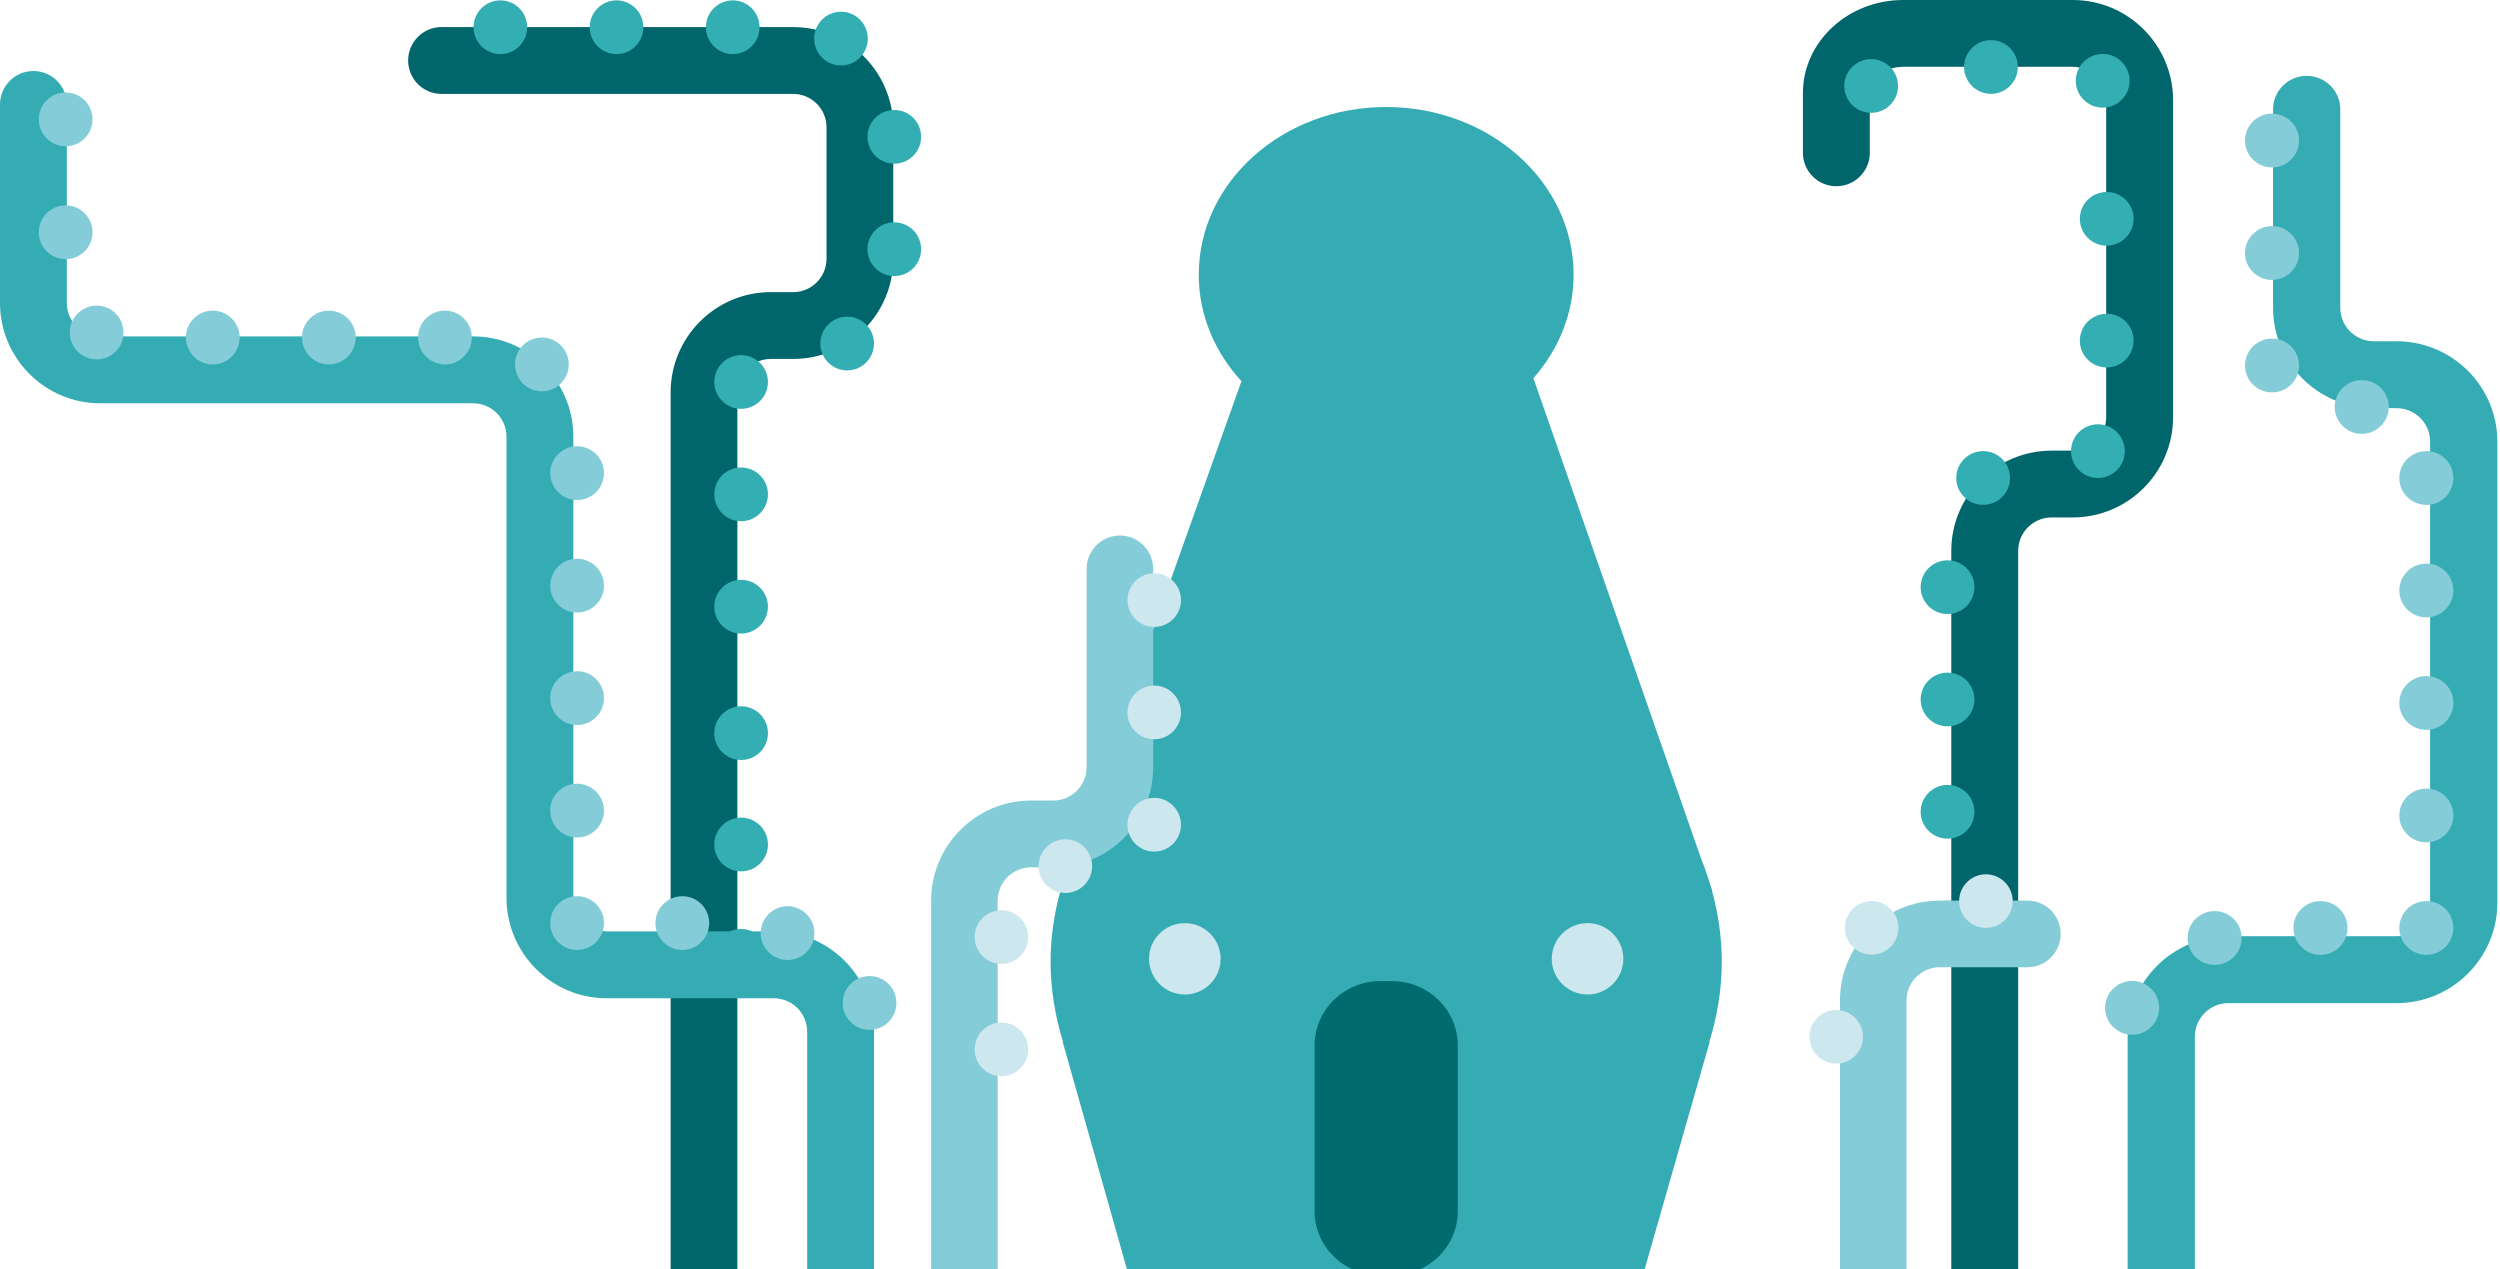 <?xml version="1.0" encoding="UTF-8" standalone="no"?>
<svg width="514px" height="261px" viewBox="0 0 514 261" version="1.1" xmlns="http://www.w3.org/2000/svg" xmlns:xlink="http://www.w3.org/1999/xlink">
    <!-- Generator: Sketch 47.1 (45422) - http://www.bohemiancoding.com/sketch -->
    <title>Bkg</title>
    <desc>Created with Sketch.</desc>
    <defs></defs>
    <g id="Page-1" stroke="none" stroke-width="1" fill="none" fill-rule="evenodd">
        <g id="503" transform="translate(-433, -763)">
            <g id="Bkg" transform="translate(433, 763)">
                <g id="Waves">
                    <g id="Group-3">
                        <g id="Group-2" transform="translate(432, 15)">
                            <path d="M56.072,55.163 C52.261,55.163 49.162,52.077 49.162,48.286 L49.162,7.478 C49.162,3.679 46.069,0.601 42.252,0.601 C38.438,0.601 35.342,3.679 35.342,7.478 L35.342,48.286 C35.342,59.664 44.643,68.918 56.072,68.918 L60.724,68.918 C64.536,68.918 67.634,72.004 67.634,75.795 L67.634,170.612 C67.634,174.403 64.536,177.489 60.724,177.489 L26.171,177.489 C14.739,177.489 5.441,186.744 5.441,198.121 L5.441,252.748 L19.261,252.748 L19.261,198.121 C19.261,194.328 22.359,191.244 26.171,191.244 L60.724,191.244 C72.156,191.244 81.455,181.99 81.455,170.612 L81.455,75.795 C81.455,64.417 72.156,55.163 60.724,55.163 L56.072,55.163 Z" id="Fill-11" fill="#35ACB3"></path>
                            <path d="M40.685,13.891 C40.685,16.945 38.197,19.42 35.129,19.42 C32.061,19.42 29.571,16.945 29.571,13.891 C29.571,10.838 32.061,8.362 35.129,8.362 C38.197,8.362 40.685,10.838 40.685,13.891" id="Fill-89" fill="#83CCD8"></path>
                            <path d="M40.685,37.02 C40.685,40.074 38.197,42.55 35.129,42.55 C32.061,42.55 29.571,40.074 29.571,37.02 C29.571,33.967 32.061,31.491 35.129,31.491 C38.197,31.491 40.685,33.967 40.685,37.02" id="Fill-91" fill="#83CCD8"></path>
                            <path d="M59.129,68.671 C59.129,71.724 56.644,74.2 53.573,74.2 C50.505,74.2 48.018,71.724 48.018,68.671 C48.018,65.617 50.505,63.141 53.573,63.141 C56.644,63.141 59.129,65.617 59.129,68.671" id="Fill-95" fill="#83CCD8"></path>
                            <path d="M72.415,83.276 C72.415,86.329 69.927,88.805 66.856,88.805 C63.791,88.805 61.301,86.329 61.301,83.276 C61.301,80.222 63.791,77.747 66.856,77.747 C69.927,77.747 72.415,80.222 72.415,83.276" id="Fill-97" fill="#83CCD8"></path>
                            <path d="M72.415,106.404 C72.415,109.457 69.927,111.933 66.856,111.933 C63.791,111.933 61.301,109.457 61.301,106.404 C61.301,103.35 63.791,100.874 66.856,100.874 C69.927,100.874 72.415,103.35 72.415,106.404" id="Fill-99" fill="#83CCD8"></path>
                            <path d="M72.415,129.531 C72.415,132.585 69.927,135.061 66.856,135.061 C63.791,135.061 61.301,132.585 61.301,129.531 C61.301,126.478 63.791,124.002 66.856,124.002 C69.927,124.002 72.415,126.478 72.415,129.531" id="Fill-101" fill="#83CCD8"></path>
                            <path d="M72.415,152.659 C72.415,155.713 69.927,158.189 66.856,158.189 C63.791,158.189 61.301,155.713 61.301,152.659 C61.301,149.606 63.791,147.13 66.856,147.13 C69.927,147.13 72.415,149.606 72.415,152.659" id="Fill-103" fill="#83CCD8"></path>
                            <path d="M72.415,175.788 C72.415,178.842 69.927,181.318 66.856,181.318 C63.791,181.318 61.301,178.842 61.301,175.788 C61.301,172.735 63.791,170.259 66.856,170.259 C69.927,170.259 72.415,172.735 72.415,175.788" id="Fill-105" fill="#83CCD8"></path>
                            <path d="M50.648,175.788 C50.648,178.842 48.16,181.318 45.089,181.318 C42.024,181.318 39.534,178.842 39.534,175.788 C39.534,172.735 42.024,170.259 45.089,170.259 C48.16,170.259 50.648,172.735 50.648,175.788" id="Fill-107" fill="#83CCD8"></path>
                            <path d="M28.881,177.85 C28.881,180.904 26.393,183.38 23.323,183.38 C20.257,183.38 17.767,180.904 17.767,177.85 C17.767,174.797 20.257,172.321 23.323,172.321 C26.393,172.321 28.881,174.797 28.881,177.85" id="Fill-109" fill="#83CCD8"></path>
                            <path d="M11.922,192.208 C11.922,195.262 9.434,197.737 6.366,197.737 C3.298,197.737 0.808,195.262 0.808,192.208 C0.808,189.155 3.298,186.679 6.366,186.679 C9.434,186.679 11.922,189.155 11.922,192.208" id="Fill-111" fill="#83CCD8"></path>
                            <path d="M40.685,60.148 C40.685,63.201 38.197,65.677 35.129,65.677 C32.061,65.677 29.571,63.201 29.571,60.148 C29.571,57.094 32.061,54.619 35.129,54.619 C38.197,54.619 40.685,57.094 40.685,60.148" id="Fill-93" fill="#83CCD8"></path>
                        </g>
                        <g id="Group-8" transform="translate(370, 0)">
                            <path d="M14.43,31.42 L14.43,19.143 C14.43,16.209 17.578,13.734 21.305,13.734 L56.158,13.734 C59.95,13.734 63.033,16.813 63.033,20.601 L63.033,85.784 C63.033,89.569 59.95,92.65 56.158,92.65 L51.81,92.65 C40.436,92.65 31.185,101.89 31.185,113.25 L31.185,270.791 L44.935,270.791 L44.935,113.25 C44.935,109.465 48.018,106.384 51.81,106.384 L56.158,106.384 C67.532,106.384 76.783,97.144 76.783,85.784 L76.783,20.601 C76.783,9.241 67.532,0.001 56.158,0.001 L21.305,0.001 C9.931,0.001 0.68,8.587 0.68,19.143 L0.68,31.42 C0.68,35.213 3.757,38.287 7.555,38.287 C11.352,38.287 14.43,35.213 14.43,31.42 Z" id="Fill-15" fill="#00666B"></path>
                            <path d="M66.865,92.752 C66.865,95.801 64.39,98.273 61.337,98.273 C58.285,98.273 55.807,95.801 55.807,92.752 C55.807,89.704 58.285,87.232 61.337,87.232 C64.39,87.232 66.865,89.704 66.865,92.752" id="Fill-17" fill="#33AFB3"></path>
                            <path d="M43.259,98.274 C43.259,101.323 40.787,103.795 37.731,103.795 C34.679,103.795 32.204,101.323 32.204,98.274 C32.204,95.225 34.679,92.753 37.731,92.753 C40.787,92.753 43.259,95.225 43.259,98.274" id="Fill-19" fill="#33AFB3"></path>
                            <path d="M35.941,120.72 C35.941,123.769 33.468,126.241 30.413,126.241 C27.361,126.241 24.886,123.769 24.886,120.72 C24.886,117.671 27.361,115.199 30.413,115.199 C33.468,115.199 35.941,117.671 35.941,120.72" id="Fill-21" fill="#33AFB3"></path>
                            <path d="M35.941,143.812 C35.941,146.86 33.468,149.332 30.413,149.332 C27.361,149.332 24.886,146.86 24.886,143.812 C24.886,140.763 27.361,138.291 30.413,138.291 C33.468,138.291 35.941,140.763 35.941,143.812" id="Fill-23" fill="#33AFB3"></path>
                            <path d="M68.667,44.988 C68.667,48.037 66.194,50.509 63.139,50.509 C60.087,50.509 57.612,48.037 57.612,44.988 C57.612,41.94 60.087,39.468 63.139,39.468 C66.194,39.468 68.667,41.94 68.667,44.988" id="Fill-25" fill="#33AFB3"></path>
                            <path d="M67.837,16.611 C67.837,19.66 65.365,22.132 62.309,22.132 C59.257,22.132 56.782,19.66 56.782,16.611 C56.782,13.563 59.257,11.091 62.309,11.091 C65.365,11.091 67.837,13.563 67.837,16.611" id="Fill-27" fill="#33AFB3"></path>
                            <path d="M44.867,13.772 C44.867,16.821 42.392,19.293 39.34,19.293 C36.287,19.293 33.81,16.821 33.81,13.772 C33.81,10.724 36.287,8.252 39.34,8.252 C42.392,8.252 44.867,10.724 44.867,13.772" id="Fill-29" fill="#33AFB3"></path>
                            <path d="M20.238,17.675 C20.238,20.724 17.766,23.195 14.711,23.195 C11.658,23.195 9.183,20.724 9.183,17.675 C9.183,14.626 11.658,12.154 14.711,12.154 C17.766,12.154 20.238,14.626 20.238,17.675" id="Fill-31" fill="#33AFB3"></path>
                            <path d="M68.667,70.032 C68.667,73.081 66.194,75.553 63.139,75.553 C60.087,75.553 57.612,73.081 57.612,70.032 C57.612,66.984 60.087,64.512 63.139,64.512 C66.194,64.512 68.667,66.984 68.667,70.032" id="Fill-33" fill="#33AFB3"></path>
                            <path d="M35.941,166.903 C35.941,169.952 33.468,172.424 30.413,172.424 C27.361,172.424 24.886,169.952 24.886,166.903 C24.886,163.854 27.361,161.382 30.413,161.382 C33.468,161.382 35.941,163.854 35.941,166.903" id="Fill-35" fill="#33AFB3"></path>
                            <path d="M35.941,190.707 C35.941,193.756 33.468,196.228 30.413,196.228 C27.361,196.228 24.886,193.756 24.886,190.707 C24.886,187.658 27.361,185.186 30.413,185.186 C33.468,185.186 35.941,187.658 35.941,190.707" id="Fill-35" fill="#33AFB3"></path>
                        </g>
                        <g id="Group-7" transform="translate(83, 0)">
                            <path d="M86.935,53.193 C86.935,56.982 83.859,60.062 80.076,60.062 L75.461,60.062 C64.116,60.062 54.884,69.307 54.884,80.668 L54.884,271.79 L68.602,271.79 L68.602,80.668 C68.602,76.882 71.678,73.799 75.461,73.799 L80.076,73.799 C91.423,73.799 100.653,64.557 100.653,53.193 L100.653,26.174 C100.653,14.811 91.423,5.568 80.076,5.568 L7.771,5.568 C3.985,5.568 0.912,8.643 0.912,12.437 C0.912,16.231 3.985,19.306 7.771,19.306 L80.076,19.306 C83.859,19.306 86.935,22.388 86.935,26.174 L86.935,53.193 Z" id="Fill-13" fill="#00666B"></path>
                            <path d="M84.395,7.936 C84.395,10.986 86.861,13.459 89.909,13.459 C92.955,13.459 95.424,10.986 95.424,7.936 C95.424,4.887 92.955,2.414 89.909,2.414 C86.861,2.414 84.395,4.887 84.395,7.936" id="Fill-37" fill="#33AFB3"></path>
                            <path d="M95.353,28.135 C95.353,31.184 97.82,33.657 100.868,33.657 C103.913,33.657 106.382,31.184 106.382,28.135 C106.382,25.085 103.913,22.612 100.868,22.612 C97.82,22.612 95.353,25.085 95.353,28.135" id="Fill-39" fill="#33AFB3"></path>
                            <path d="M95.353,51.233 C95.353,54.283 97.82,56.756 100.868,56.756 C103.913,56.756 106.382,54.283 106.382,51.233 C106.382,48.184 103.913,45.711 100.868,45.711 C97.82,45.711 95.353,48.184 95.353,51.233" id="Fill-41" fill="#33AFB3"></path>
                            <path d="M85.662,70.631 C85.662,73.68 88.132,76.153 91.177,76.153 C94.222,76.153 96.694,73.68 96.694,70.631 C96.694,67.581 94.222,65.108 91.177,65.108 C88.132,65.108 85.662,67.581 85.662,70.631" id="Fill-43" fill="#33AFB3"></path>
                            <path d="M62.135,5.597 C62.135,8.646 64.602,11.119 67.65,11.119 C70.695,11.119 73.165,8.646 73.165,5.597 C73.165,2.547 70.695,0.074 67.65,0.074 C64.602,0.074 62.135,2.547 62.135,5.597" id="Fill-45" fill="#33AFB3"></path>
                            <path d="M38.247,5.597 C38.247,8.646 40.713,11.119 43.761,11.119 C46.807,11.119 49.276,8.646 49.276,5.597 C49.276,2.547 46.807,0.074 43.761,0.074 C40.713,0.074 38.247,2.547 38.247,5.597" id="Fill-47" fill="#33AFB3"></path>
                            <path d="M14.358,5.597 C14.358,8.646 16.825,11.119 19.873,11.119 C22.918,11.119 25.388,8.646 25.388,5.597 C25.388,2.547 22.918,0.074 19.873,0.074 C16.825,0.074 14.358,2.547 14.358,5.597" id="Fill-49" fill="#33AFB3"></path>
                            <path d="M63.858,78.539 C63.858,81.589 66.327,84.061 69.373,84.061 C72.418,84.061 74.89,81.589 74.89,78.539 C74.89,75.489 72.418,73.016 69.373,73.016 C66.327,73.016 63.858,75.489 63.858,78.539" id="Fill-51" fill="#33AFB3"></path>
                            <path d="M69.373,107.16 C72.418,107.16 74.89,104.687 74.89,101.638 C74.89,98.588 72.418,96.115 69.373,96.115 C66.327,96.115 63.858,98.588 63.858,101.638 C63.858,104.687 66.327,107.16 69.373,107.16 Z" id="Fill-53" fill="#33AFB3"></path>
                            <path d="M63.858,124.736 C63.858,127.786 66.327,130.259 69.373,130.259 C72.418,130.259 74.89,127.786 74.89,124.736 C74.89,121.687 72.418,119.214 69.373,119.214 C66.327,119.214 63.858,121.687 63.858,124.736" id="Fill-55" fill="#33AFB3"></path>
                            <path d="M63.858,150.734 C63.858,153.784 66.327,156.256 69.373,156.256 C72.418,156.256 74.89,153.784 74.89,150.734 C74.89,147.684 72.418,145.212 69.373,145.212 C66.327,145.212 63.858,147.684 63.858,150.734" id="Fill-57" fill="#33AFB3"></path>
                            <path d="M63.858,173.63 C63.858,176.679 66.327,179.152 69.373,179.152 C72.418,179.152 74.89,176.679 74.89,173.63 C74.89,170.58 72.418,168.107 69.373,168.107 C66.327,168.107 63.858,170.58 63.858,173.63" id="Fill-57" fill="#33AFB3"></path>
                            <path d="M63.858,196.525 C63.858,199.575 66.327,202.048 69.373,202.048 C72.418,202.048 74.89,199.575 74.89,196.525 C74.89,193.476 72.418,191.003 69.373,191.003 C66.327,191.003 63.858,193.476 63.858,196.525" id="Fill-57" fill="#33AFB3"></path>
                        </g>
                        <g id="Group" transform="translate(0, 14)">
                            <path d="M165.96,252.748 L179.697,252.748 L179.697,198.121 C179.697,186.743 170.455,177.489 159.091,177.489 L124.747,177.489 C120.958,177.489 117.878,174.402 117.878,170.611 L117.878,75.795 C117.878,64.417 108.635,55.163 97.271,55.163 L20.607,55.163 C16.818,55.163 13.738,52.079 13.738,48.285 L13.738,7.478 C13.738,3.679 10.664,0.6 6.87,0.6 C3.075,0.6 0.001,3.679 0.001,7.478 L0.001,48.285 C0.001,59.663 9.243,68.917 20.607,68.917 L97.271,68.917 C101.06,68.917 104.14,72.004 104.14,75.795 L104.14,170.611 C104.14,181.989 113.383,191.244 124.747,191.244 L159.091,191.244 C162.88,191.244 165.96,194.33 165.96,198.121 L165.96,252.748 Z" id="Fill-9" fill="#35ACB3"></path>
                            <path d="M7.977,33.753 C7.977,36.807 10.447,39.283 13.499,39.283 C16.549,39.283 19.022,36.807 19.022,33.753 C19.022,30.7 16.549,28.224 13.499,28.224 C10.447,28.224 7.977,30.7 7.977,33.753" id="Fill-59" fill="#83CCD8"></path>
                            <path d="M7.977,10.542 C7.977,13.596 10.447,16.072 13.499,16.072 C16.549,16.072 19.022,13.596 19.022,10.542 C19.022,7.489 16.549,5.013 13.499,5.013 C10.447,5.013 7.977,7.489 7.977,10.542" id="Fill-61" fill="#83CCD8"></path>
                            <path d="M85.957,55.394 C85.957,58.448 88.427,60.924 91.479,60.924 C94.529,60.924 97.002,58.448 97.002,55.394 C97.002,52.341 94.529,49.865 91.479,49.865 C88.427,49.865 85.957,52.341 85.957,55.394" id="Fill-63" fill="#83CCD8"></path>
                            <path d="M62.088,55.394 C62.088,58.448 64.558,60.924 67.61,60.924 C70.66,60.924 73.133,58.448 73.133,55.394 C73.133,52.341 70.66,49.865 67.61,49.865 C64.558,49.865 62.088,52.341 62.088,55.394" id="Fill-65" fill="#83CCD8"></path>
                            <path d="M38.219,55.394 C38.219,58.448 40.689,60.924 43.741,60.924 C46.791,60.924 49.264,58.448 49.264,55.394 C49.264,52.341 46.791,49.865 43.741,49.865 C40.689,49.865 38.219,52.341 38.219,55.394" id="Fill-67" fill="#83CCD8"></path>
                            <path d="M14.349,54.363 C14.349,57.416 16.82,59.892 19.872,59.892 C22.922,59.892 25.395,57.416 25.395,54.363 C25.395,51.309 22.922,48.833 19.872,48.833 C16.82,48.833 14.349,51.309 14.349,54.363" id="Fill-69" fill="#83CCD8"></path>
                            <path d="M111.41,66.453 C114.459,66.453 116.932,63.977 116.932,60.923 C116.932,57.87 114.459,55.394 111.41,55.394 C108.357,55.394 105.887,57.87 105.887,60.923 C105.887,63.977 108.357,66.453 111.41,66.453 Z" id="Fill-71" fill="#83CCD8"></path>
                            <path d="M113.126,83.276 C113.126,86.329 115.599,88.805 118.649,88.805 C121.698,88.805 124.174,86.329 124.174,83.276 C124.174,80.222 121.698,77.747 118.649,77.747 C115.599,77.747 113.126,80.222 113.126,83.276" id="Fill-73" fill="#83CCD8"></path>
                            <path d="M113.126,106.404 C113.126,109.457 115.599,111.933 118.649,111.933 C121.698,111.933 124.174,109.457 124.174,106.404 C124.174,103.35 121.698,100.874 118.649,100.874 C115.599,100.874 113.126,103.35 113.126,106.404" id="Fill-75" fill="#83CCD8"></path>
                            <path d="M118.649,135.061 C121.698,135.061 124.174,132.585 124.174,129.531 C124.174,126.478 121.698,124.002 118.649,124.002 C115.599,124.002 113.126,126.478 113.126,129.531 C113.126,132.585 115.599,135.061 118.649,135.061 Z" id="Fill-77" fill="#83CCD8"></path>
                            <path d="M113.126,152.659 C113.126,155.713 115.599,158.189 118.649,158.189 C121.698,158.189 124.174,155.713 124.174,152.659 C124.174,149.606 121.698,147.13 118.649,147.13 C115.599,147.13 113.126,149.606 113.126,152.659" id="Fill-79" fill="#83CCD8"></path>
                            <path d="M113.126,175.788 C113.126,178.842 115.599,181.318 118.649,181.318 C121.698,181.318 124.174,178.842 124.174,175.788 C124.174,172.735 121.698,170.259 118.649,170.259 C115.599,170.259 113.126,172.735 113.126,175.788" id="Fill-81" fill="#83CCD8"></path>
                            <path d="M134.763,175.788 C134.763,178.842 137.236,181.318 140.285,181.318 C143.335,181.318 145.811,178.842 145.811,175.788 C145.811,172.735 143.335,170.259 140.285,170.259 C137.236,170.259 134.763,172.735 134.763,175.788" id="Fill-83" fill="#83CCD8"></path>
                            <path d="M156.4,177.85 C156.4,180.904 158.872,183.38 161.922,183.38 C164.972,183.38 167.447,180.904 167.447,177.85 C167.447,174.797 164.972,172.321 161.922,172.321 C158.872,172.321 156.4,174.797 156.4,177.85" id="Fill-85" fill="#83CCD8"></path>
                            <path d="M173.258,192.208 C173.258,195.262 175.728,197.737 178.78,197.737 C181.83,197.737 184.303,195.262 184.303,192.208 C184.303,189.155 181.83,186.679 178.78,186.679 C175.728,186.679 173.258,189.155 173.258,192.208" id="Fill-87" fill="#83CCD8"></path>
                        </g>
                        <g id="Group-10" transform="translate(216, 22)">
                            <path d="M138,175.728 C138,170.683 137.253,165.806 135.974,161.113 L136.037,161.097 L135.648,159.978 C135.119,158.182 134.501,156.42 133.804,154.691 L99.265,55.763 C104.428,49.901 107.533,42.516 107.533,34.471 C107.533,15.432 90.282,0 69.001,0 C47.718,0 30.464,15.432 30.464,34.471 C30.464,42.787 33.759,50.417 39.243,56.371 L4.499,153.953 C3.664,155.932 2.95,157.954 2.341,160.019 L1.957,161.097 L2.021,161.135 C0.75,165.819 0,170.691 0,175.728 C0,181.441 0.937,186.954 2.561,192.205 L2.487,192.205 L22.461,262.877 L22.505,262.877 C26.227,282.801 45.537,298 68.861,298 C92.058,298 111.288,282.972 115.159,263.214 L115.197,263.214 L135.516,192.205 L135.439,192.205 C137.063,186.954 138,181.441 138,175.728" id="Fill-1" fill="#35ACB3"></path>
                            <path d="M34.96,175.132 C34.96,179.182 31.668,182.468 27.601,182.468 C23.535,182.468 20.24,179.182 20.24,175.132 C20.24,171.08 23.535,167.797 27.601,167.797 C31.668,167.797 34.96,171.08 34.96,175.132" id="Fill-3" fill="#CCE7ED"></path>
                            <path d="M117.76,175.132 C117.76,179.182 114.468,182.468 110.401,182.468 C106.335,182.468 103.04,179.182 103.04,175.132 C103.04,171.08 106.335,167.797 110.401,167.797 C114.468,167.797 117.76,171.08 117.76,175.132" id="Fill-3" fill="#CCE7ED"></path>
                            <path d="M83.72,192.921 C83.72,185.659 77.655,179.717 70.243,179.717 L67.757,179.717 C60.345,179.717 54.28,185.659 54.28,192.921 L54.28,227.03 C54.28,234.292 60.345,240.234 67.757,240.234 L70.243,240.234 C77.655,240.234 83.72,234.292 83.72,227.03 L83.72,192.921 Z" id="Fill-7" fill="#006B6E"></path>
                        </g>
                        <g id="Group-5" transform="translate(372, 179)">
                            <path d="M19.978,83.377 L19.978,26.717 C19.978,22.94 23.046,19.865 26.821,19.865 L44.832,19.865 C48.611,19.865 51.674,16.798 51.674,13.013 C51.674,9.228 48.611,6.161 44.832,6.161 L26.821,6.161 C15.501,6.161 6.294,15.381 6.294,26.717 L6.294,83.377 L19.978,83.377 Z" id="Fill-113" fill="#83CCD8"></path>
                            <path d="M41.804,6.263 C41.804,9.305 39.34,11.772 36.303,11.772 C33.265,11.772 30.799,9.305 30.799,6.263 C30.799,3.221 33.265,0.754 36.303,0.754 C39.34,0.754 41.804,3.221 41.804,6.263" id="Fill-133" fill="#CCE7ED"></path>
                            <path d="M18.311,11.771 C18.311,14.814 15.85,17.28 12.81,17.28 C9.772,17.28 7.308,14.814 7.308,11.771 C7.308,8.729 9.772,6.263 12.81,6.263 C15.85,6.263 18.311,8.729 18.311,11.771" id="Fill-135" fill="#CCE7ED"></path>
                            <path d="M11.028,34.17 C11.028,37.212 8.567,39.679 5.527,39.679 C2.489,39.679 0.025,37.212 0.025,34.17 C0.025,31.128 2.489,28.661 5.527,28.661 C8.567,28.661 11.028,31.128 11.028,34.17" id="Fill-137" fill="#CCE7ED"></path>
                        </g>
                        <g id="Group-4" transform="translate(191, 110)">
                            <path d="M14.121,151.376 L14.121,75.191 C14.121,71.403 17.189,68.324 20.963,68.324 L25.566,68.324 C36.883,68.324 46.093,59.08 46.093,47.722 L46.093,6.97 C46.093,3.176 43.03,0.103 39.251,0.103 C35.471,0.103 32.408,3.176 32.408,6.97 L32.408,47.722 C32.408,51.507 29.34,54.589 25.566,54.589 L20.963,54.589 C9.643,54.589 0.437,63.83 0.437,75.191 L0.437,151.376 L14.121,151.376 Z" id="Fill-115" fill="#83CCD8"></path>
                            <path d="M40.805,13.377 C40.805,16.426 43.265,18.898 46.306,18.898 C49.344,18.898 51.807,16.426 51.807,13.377 C51.807,10.327 49.344,7.855 46.306,7.855 C43.265,7.855 40.805,10.327 40.805,13.377" id="Fill-117" fill="#CCE7ED"></path>
                            <path d="M40.805,36.471 C40.805,39.52 43.265,41.992 46.306,41.992 C49.344,41.992 51.807,39.52 51.807,36.471 C51.807,33.422 49.344,30.95 46.306,30.95 C43.265,30.95 40.805,33.422 40.805,36.471" id="Fill-119" fill="#CCE7ED"></path>
                            <path d="M40.805,59.566 C40.805,62.615 43.265,65.087 46.306,65.087 C49.344,65.087 51.807,62.615 51.807,59.566 C51.807,56.517 49.344,54.044 46.306,54.044 C43.265,54.044 40.805,56.517 40.805,59.566" id="Fill-121" fill="#CCE7ED"></path>
                            <path d="M22.54,68.076 C22.54,71.125 25.003,73.598 28.043,73.598 C31.079,73.598 33.544,71.125 33.544,68.076 C33.544,65.027 31.079,62.555 28.043,62.555 C25.003,62.555 22.54,65.027 22.54,68.076" id="Fill-123" fill="#CCE7ED"></path>
                            <path d="M9.387,82.66 C9.387,85.709 11.851,88.182 14.889,88.182 C17.926,88.182 20.392,85.709 20.392,82.66 C20.392,79.611 17.926,77.139 14.889,77.139 C11.851,77.139 9.387,79.611 9.387,82.66" id="Fill-125" fill="#CCE7ED"></path>
                            <path d="M9.387,105.755 C9.387,108.804 11.851,111.276 14.889,111.276 C17.926,111.276 20.392,108.804 20.392,105.755 C20.392,102.706 17.926,100.233 14.889,100.233 C11.851,100.233 9.387,102.706 9.387,105.755" id="Fill-127" fill="#CCE7ED"></path>
                        </g>
                    </g>
                </g>
            </g>
        </g>
    </g>
</svg>